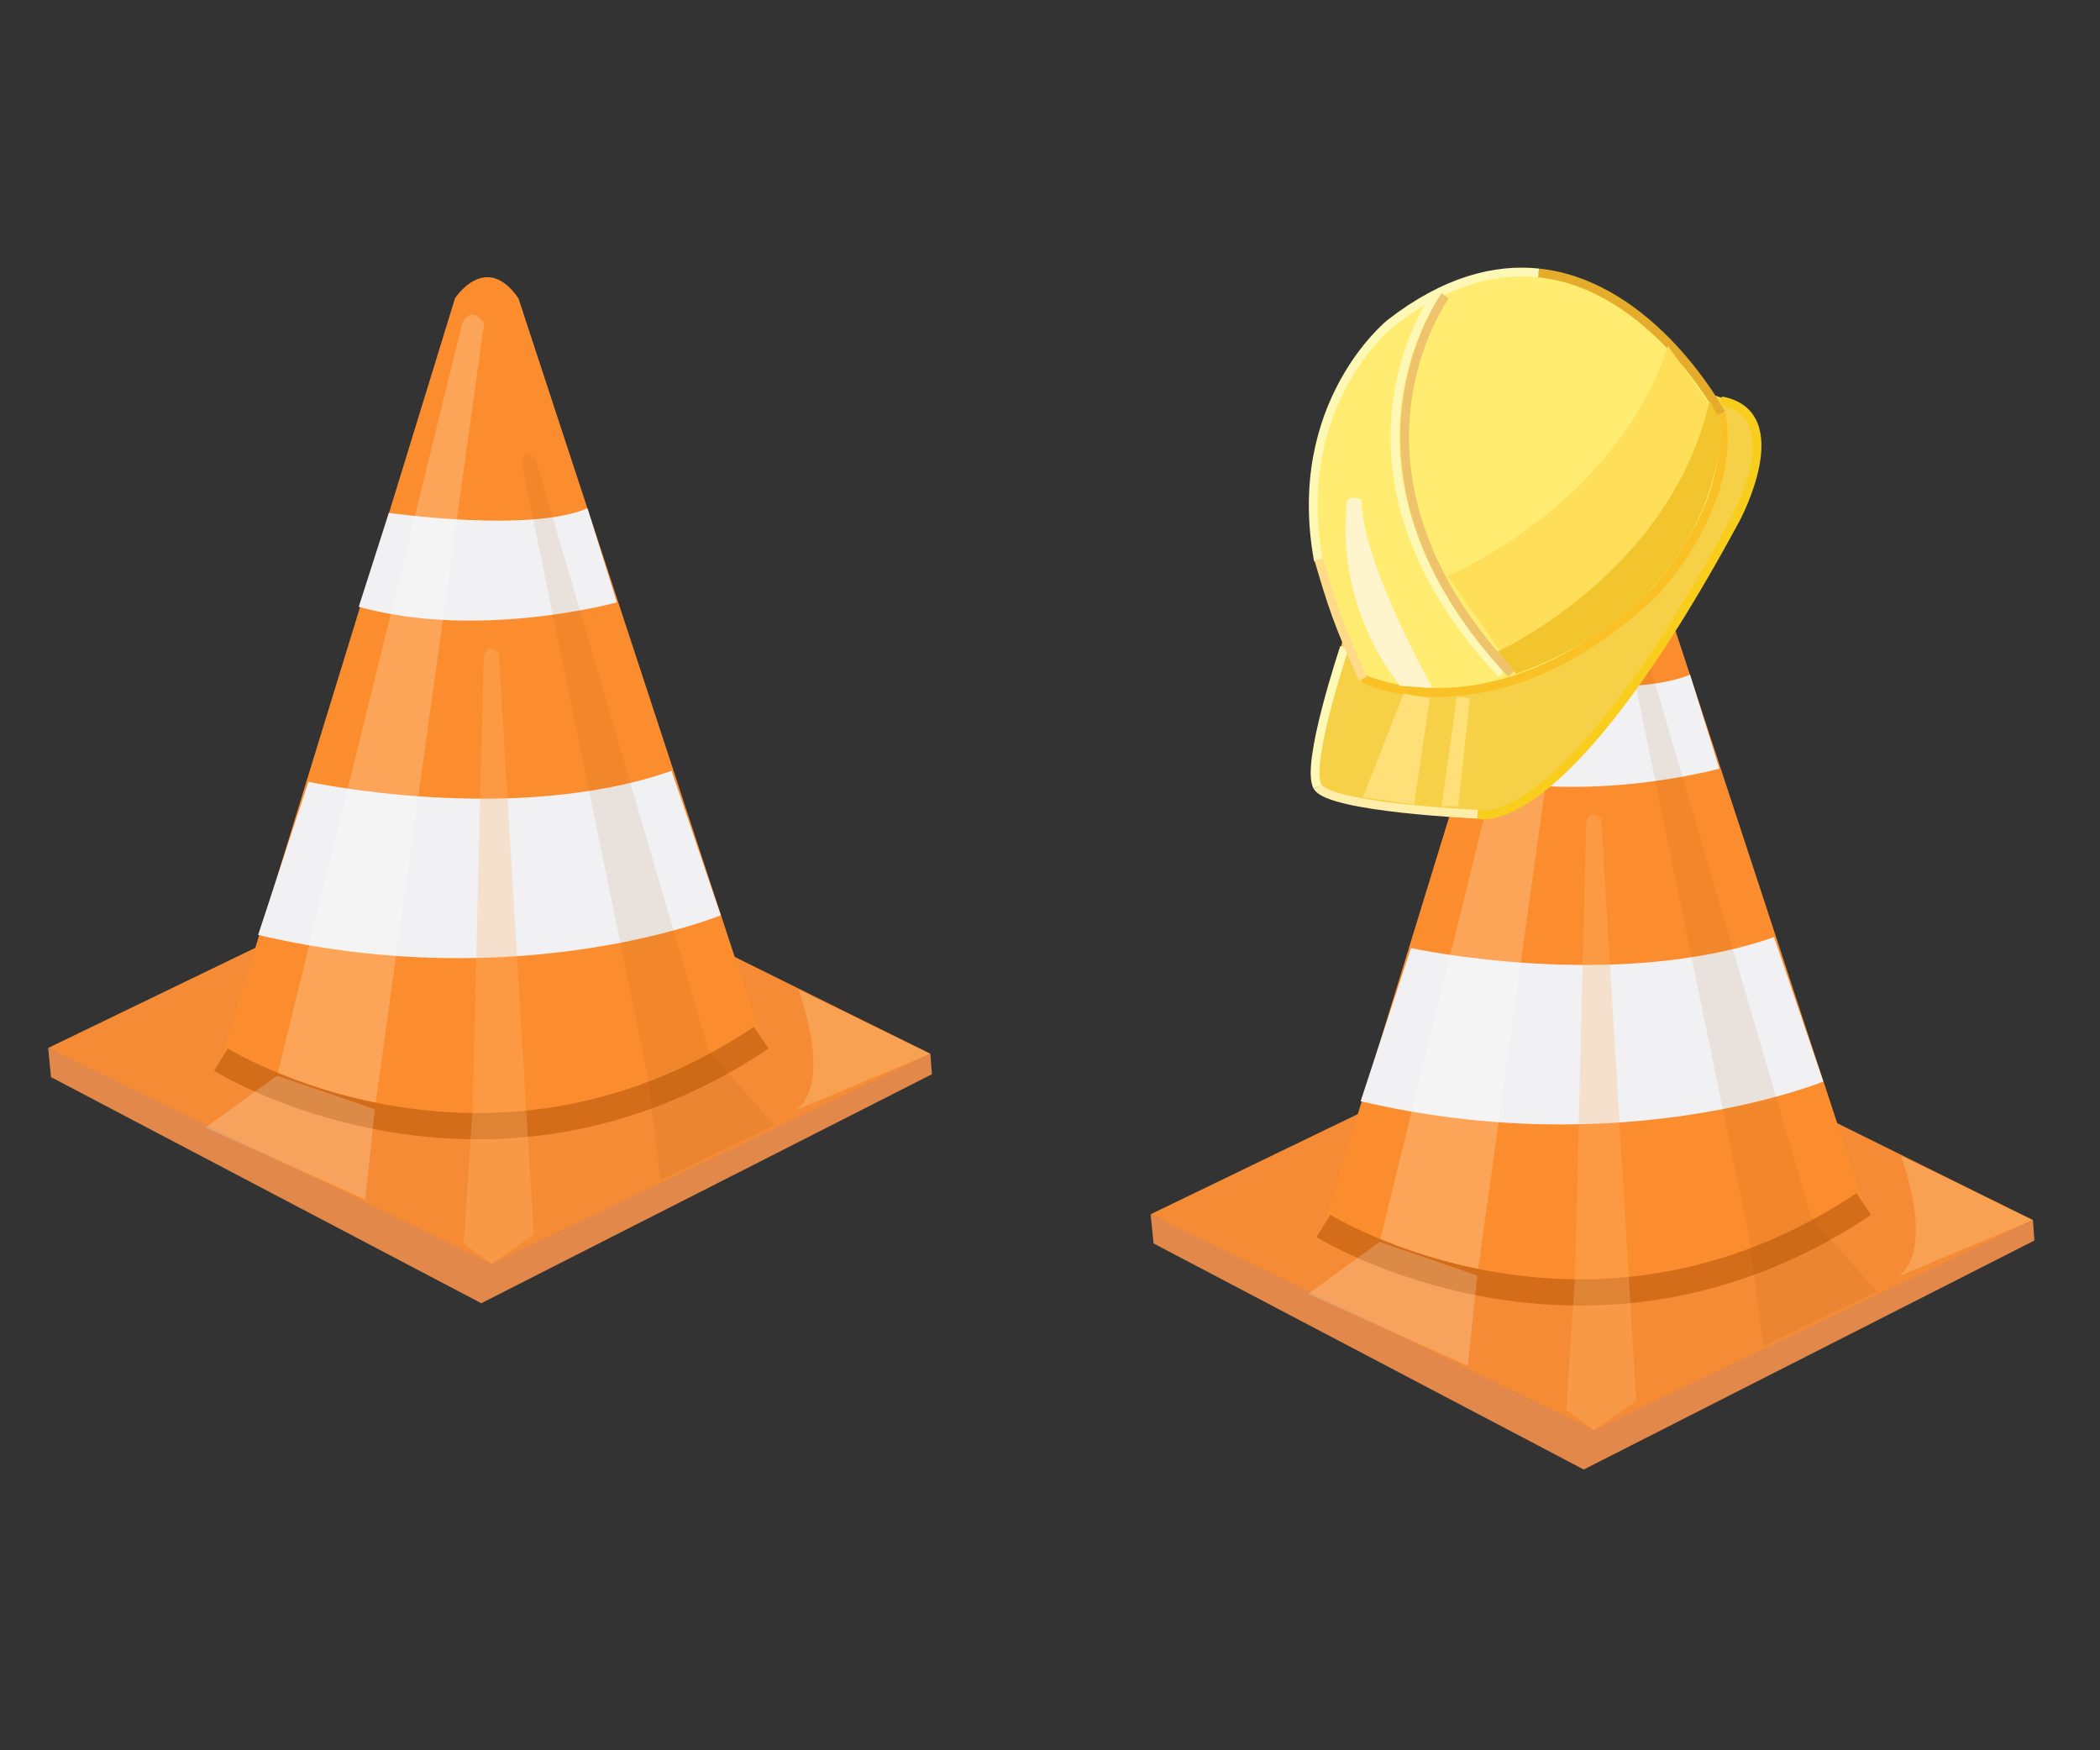 <?xml version="1.0" encoding="utf-8"?>
<!-- Generator: Adobe Illustrator 15.0.0, SVG Export Plug-In . SVG Version: 6.00 Build 0)  -->
<!DOCTYPE svg PUBLIC "-//W3C//DTD SVG 1.1//EN" "http://www.w3.org/Graphics/SVG/1.1/DTD/svg11.dtd">
<svg version="1.1" id="Layer_1" xmlns="http://www.w3.org/2000/svg" xmlns:xlink="http://www.w3.org/1999/xlink" x="0px" y="0px"
	 width="240px" height="200px" viewBox="0 3.917 240 200" enable-background="new 0 3.917 240 200" xml:space="preserve">
<rect x="0" y="3.917" width="240" height="200" fill="#333333" stroke="none"/>
<g id="leaver_1">
	<polygon fill="#F58B35" points="55.834,99.334 5.501,123.667 56.001,149.834 106.334,124.334 	"/>
	<polygon fill="#E2884B" points="5.501,123.667 5.834,127 55.001,152.834 106.501,126.667 106.334,124.334 56.167,148.334 	"/>
	<path fill="#FB8D2E" d="M52,38c0,0,3.5-5.416,7.25,0L87,122.5c0,0-25.834,20.584-61.75,2.5L52,38z"/>
	<path fill="#F1F1F3" d="M35.25,93.25c0,0,23.334,5.084,41.5-1.25l5.625,16.5c0,0-22.708,9.334-52.875,2.25L35.25,93.25z"/>
	<path fill="#F1F1F3" d="M44.438,62.521c0,0,16.063,2.313,22.708-0.521L70.5,72.75c0,0-15.749,4.333-29.5,0.5L44.438,62.521z"/>
	<path opacity="0.2" fill="#FFFFFF" enable-background="new    " d="M52.833,40.833l-21.166,86c0,0,8.499,5.166,11.166,3.832
		l12.5-89.833C55.333,40.833,53.999,38.667,52.833,40.833z"/>
	<path fill="none" stroke="#D36D1A" stroke-width="3" stroke-miterlimit="10" d="M25.25,125c0,0,30.083,18.666,61.75-2.5"/>
	<polygon opacity="0.2" fill="#FFFFFF" enable-background="new    " points="31.667,126.834 23.5,132.75 41.75,141 42.833,130.666 	
		"/>
	<path opacity="0.5" fill="#FCB972" enable-background="new    " d="M91.25,117c0,0,4,10.5-0.25,13.75l15.334-6.416L91.25,117z"/>
	<path opacity="0.1" fill="#995211" enable-background="new    " d="M59.75,57.5L74,126.75l1.5,12l13-6.25L81,124L61.25,56.5
		C61.25,56.5,59.5,54.25,59.75,57.5z"/>
	<path opacity="0.3" fill="#FCB972" enable-background="new    " d="M55.25,79.75l-1.25,51L53,146l3.167,2.334L61,145l-4-66.5
		C57,78.5,55.25,76.75,55.25,79.75z"/>
</g>
<g id="leaver_2">
	<polygon fill="#F58B35" points="181.834,118.334 131.501,142.667 182.001,168.834 232.334,143.334 	"/>
	<polygon fill="#E2884B" points="131.501,142.667 131.834,146 181.001,171.834 232.501,145.667 232.334,143.334 182.167,167.334 	
		"/>
	<path fill="#FB8D2E" d="M178,57c0,0,3.5-5.416,7.25,0L213,141.5c0,0-25.834,20.584-61.75,2.5L178,57z"/>
	<path fill="#F1F1F3" d="M161.25,112.25c0,0,23.334,5.084,41.5-1.25l5.625,16.5c0,0-22.708,9.334-52.875,2.25L161.25,112.25z"/>
	<path fill="#F1F1F3" d="M170.438,81.521c0,0,16.063,2.313,22.709-0.521l3.354,10.75c0,0-15.749,4.333-29.5,0.5L170.438,81.521z"/>
	<path opacity="0.2" fill="#FFFFFF" enable-background="new    " d="M178.833,59.833l-21.166,86c0,0,8.499,5.166,11.166,3.832
		l12.5-89.833C181.333,59.833,179.999,57.667,178.833,59.833z"/>
	<path fill="none" stroke="#D36D1A" stroke-width="3" stroke-miterlimit="10" d="M151.25,144c0,0,30.083,18.666,61.75-2.5"/>
	<polygon opacity="0.2" fill="#FFFFFF" enable-background="new    " points="157.667,145.834 149.5,151.75 167.75,160 
		168.833,149.666 	"/>
	<path opacity="0.5" fill="#FCB972" enable-background="new    " d="M217.25,136c0,0,4,10.5-0.25,13.75l15.334-6.416L217.25,136z"/>
	<path opacity="0.1" fill="#995211" enable-background="new    " d="M185.75,76.5L200,145.75l1.5,12l13-6.25L207,143l-19.75-67.5
		C187.25,75.5,185.5,73.25,185.75,76.5z"/>
	<path opacity="0.3" fill="#FCB972" enable-background="new    " d="M181.25,98.75l-1.25,51L179,165l3.167,2.334L187,164l-4-66.5
		C183,97.5,181.25,95.75,181.25,98.75z"/>
</g>
<g id="main_obj">
	<g id="cap_obj">
		<path fill="#F6D047" d="M153.17,78.323c0,0-4.059,13.1-2.582,15.498c1.477,2.397,19.373,3.137,19.373,3.137
			s8.303,3.506,28.414-33.766c0,0,7.75-15.5-6.912-14.374C178.877,49.784,157.045,58.579,153.17,78.323z"/>
		<path fill="#FFEC71" d="M196.715,51.199c0,0-14.943-28.045-37.824-10.333c0,0-17.713,12.916-3.137,40.593
			c0,0,15.129,7.38,33.211-9.78C188.965,71.679,198.559,61.901,196.715,51.199z"/>
		<path fill="none" stroke="#FDF8B6" stroke-miterlimit="10" d="M175.844,35.102c-4.953-0.52-10.65,0.886-16.953,5.765
			c0,0-11.529,9.207-8.211,27.124"/>
		<path fill="none" stroke="#E5AC2C" stroke-miterlimit="10" d="M196.715,51.199c0,0-7.847-14.725-20.871-16.097"/>
		<path fill="none" stroke="#FEF9B7" stroke-miterlimit="10" d="M153.654,77.883c0,0-4.543,13.539-3.065,15.938"/>
		<path fill="none" stroke="#F9C126" stroke-miterlimit="10" d="M155.754,81.459c0,0,15.129,7.38,33.211-9.78
			c0,0,9.594-9.778,7.75-20.48"/>
		<path fill="none" stroke="#FFDA88" stroke-miterlimit="10" d="M150.705,67.815c1.497,5.086,2.12,7.164,5.05,13.645"/>
		<path fill="none" stroke="#FDF8B6" stroke-miterlimit="10" d="M164.055,37.73c0,0-14.392,19.742,7.565,43.174"/>
		<path fill="none" stroke="#EFC36C" stroke-miterlimit="10" d="M165.164,37.73c0,0-14.393,19.742,7.564,43.174"/>
		<path fill="#FFDF5A" d="M165.418,69.719c0,0,19.118-7.818,25.207-26.27l6.09,8.672c0,0,0.737,20.112-23.434,28.784L165.418,69.719
			z"/>
		<path fill="none" stroke="#F8CD1C" stroke-miterlimit="10" d="M168.854,96.958c0,0,9.408,3.506,29.521-33.766
			c0,0,6.457-11.994-1.662-13.47"/>
		<path fill="none" stroke="#FFEEA9" stroke-miterlimit="10" d="M150.588,93.821c1.477,2.397,18.268,3.137,18.268,3.137"/>
		<path fill="none" stroke="#F8CD1C" stroke-miterlimit="10" d="M152.064,78.323"/>
		<path fill="none" stroke="#F8CD1C" stroke-miterlimit="10" d="M190.357,48.819"/>
		<path fill="#FFF5CC" d="M153.909,61.716c0,0-1.66,10.608,6.089,20.572l3.736,0.231c0,0-7.979-13.978-8.164-21.543
			C155.57,60.979,153.725,60.24,153.909,61.716z"/>
		<polygon fill="#FFDF78" points="160.413,83.166 155.754,95.02 161.611,95.85 163.411,83.719 		"/>
		<path fill="#F2C52E" d="M171.161,78.368c0,0,19.788-8.994,24.217-28.646l1.338,2.398c0,0,0.737,20.113-23.434,28.783
			L171.161,78.368z"/>
		<polygon fill="#FFDF78" points="166.488,83.549 164.754,96.02 166.654,96.049 167.988,83.715 		"/>
	</g>
</g>

</svg>

